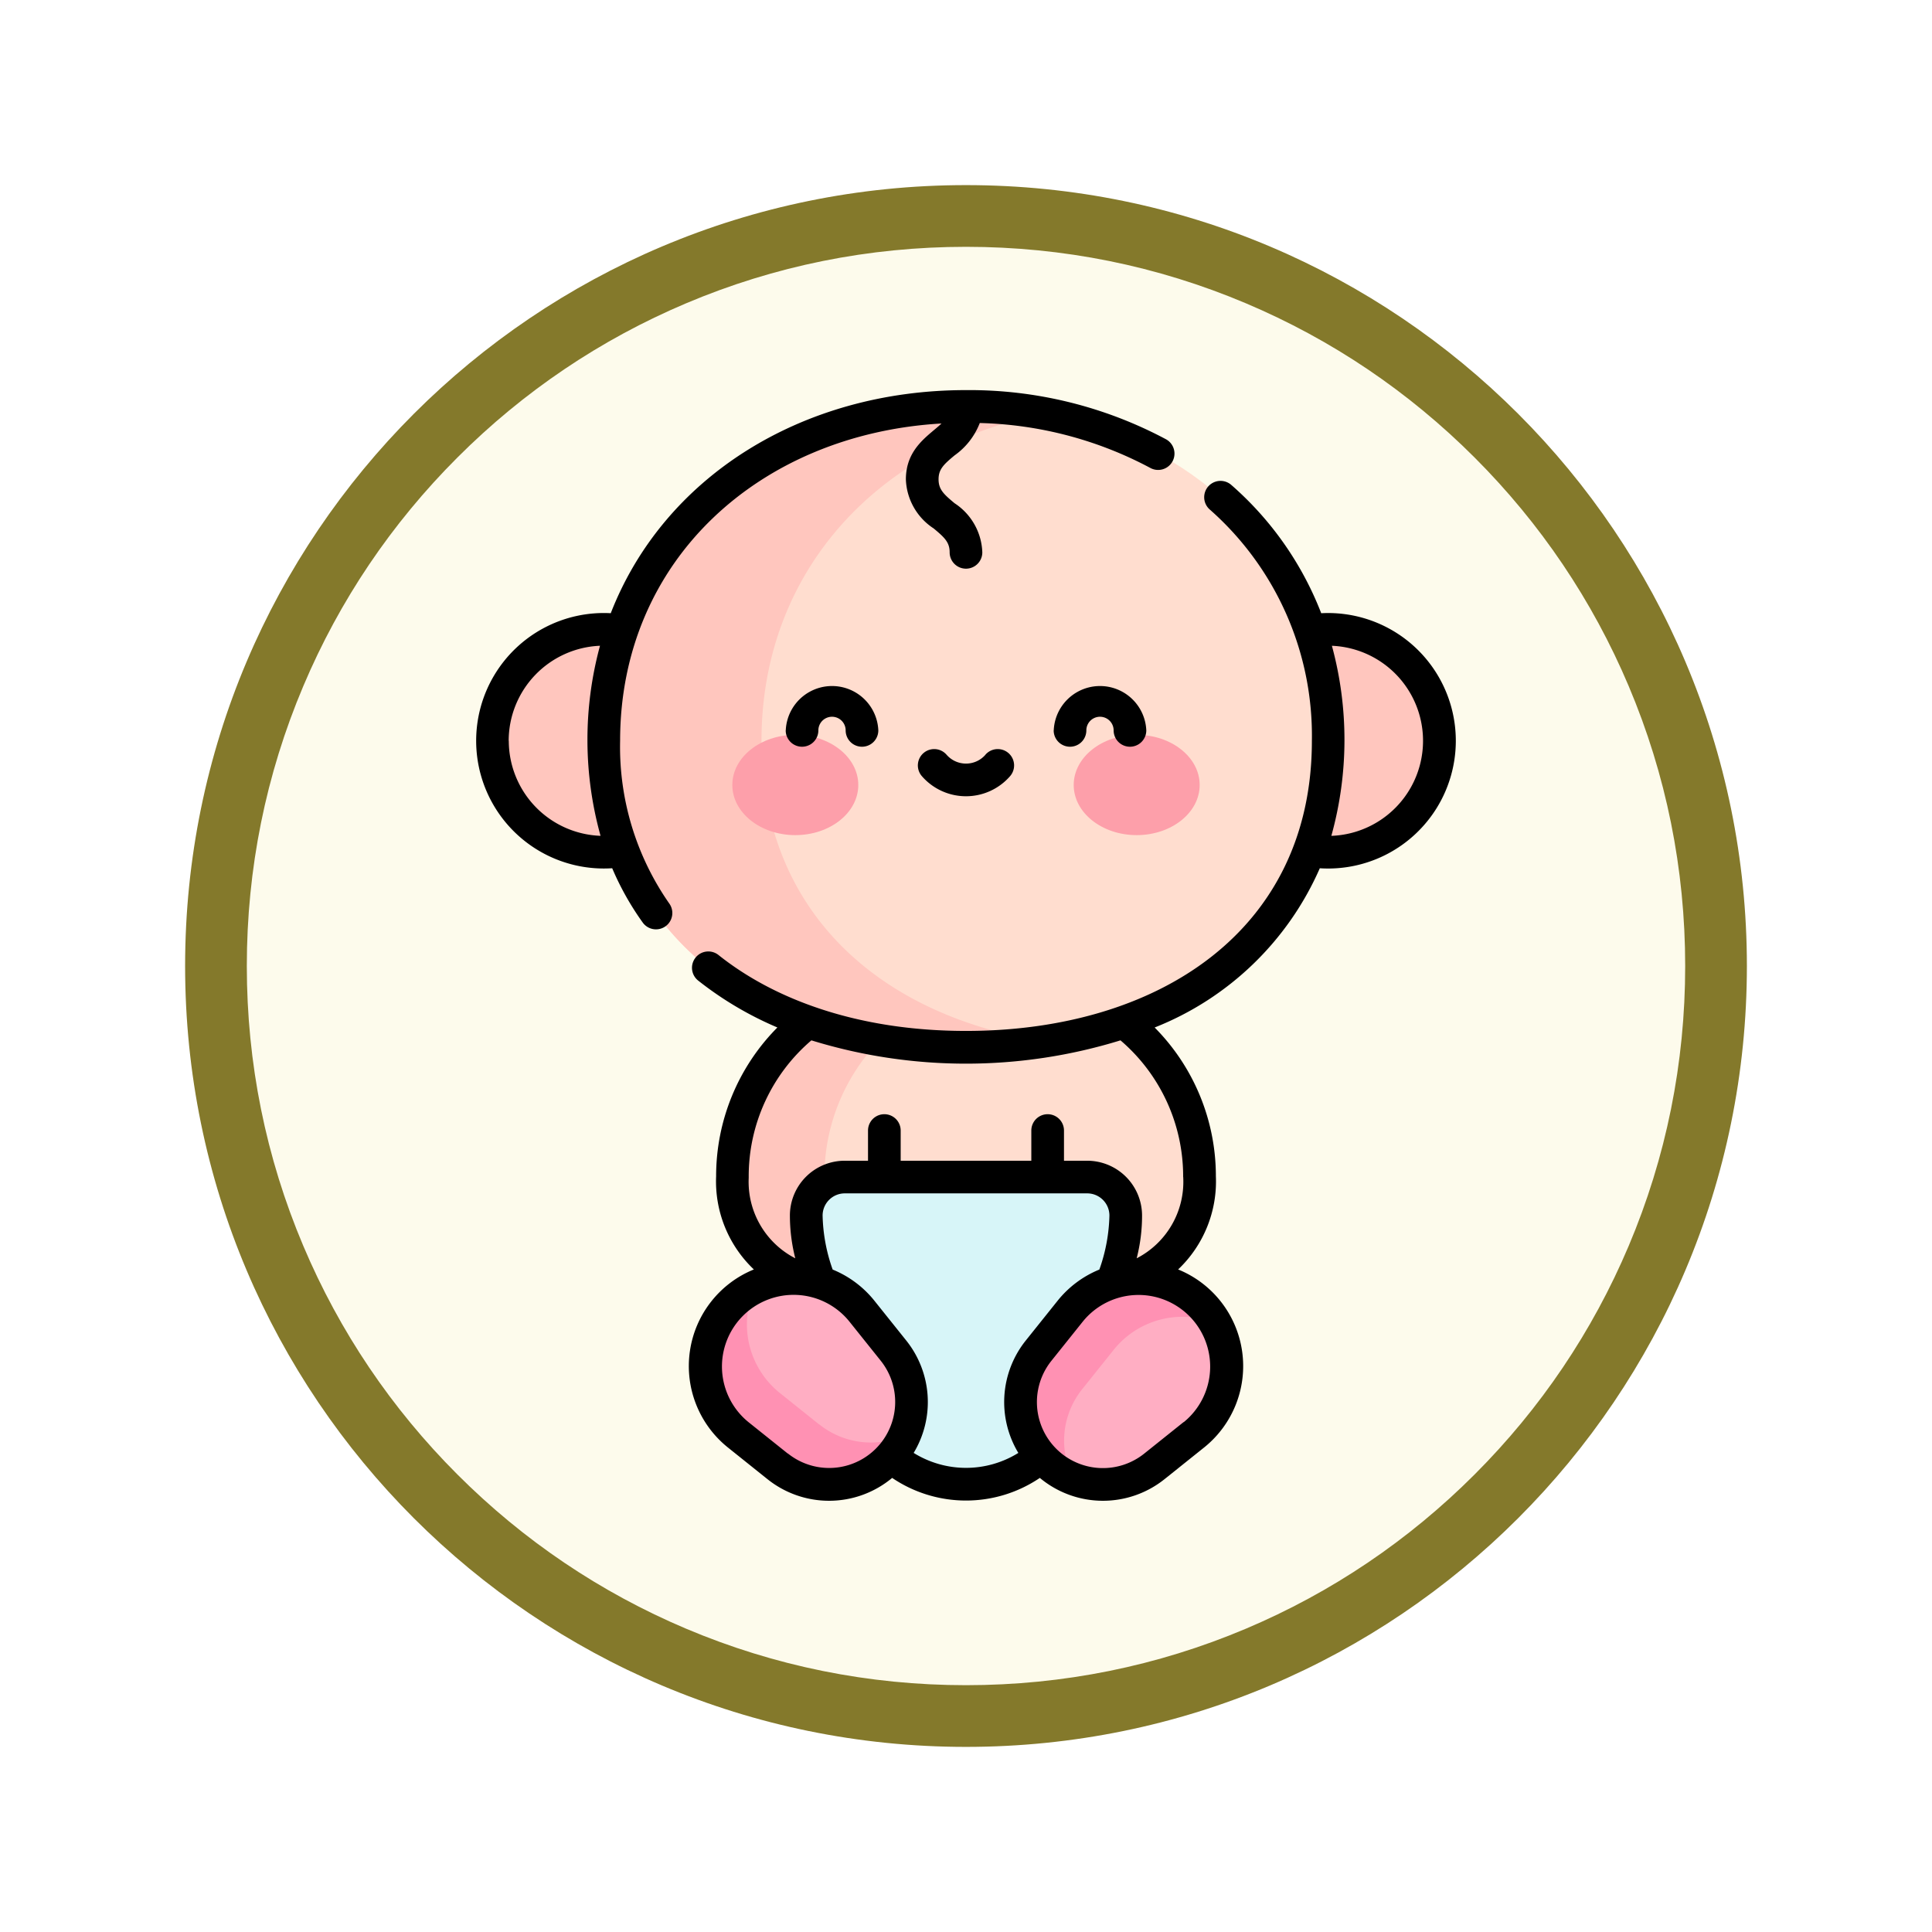 <svg xmlns="http://www.w3.org/2000/svg" xmlns:xlink="http://www.w3.org/1999/xlink" width="93.934" height="93.934" viewBox="0 0 93.934 93.934">
  <defs>
    <filter id="Trazado_982547" x="0" y="0" width="93.934" height="93.934" filterUnits="userSpaceOnUse">
      <feOffset dy="3" input="SourceAlpha"/>
      <feGaussianBlur stdDeviation="3" result="blur"/>
      <feFlood flood-opacity="0.161"/>
      <feComposite operator="in" in2="blur"/>
      <feComposite in="SourceGraphic"/>
    </filter>
  </defs>
  <g id="Grupo_1180145" data-name="Grupo 1180145" transform="translate(-183.066 -2187.033)">
    <g id="Grupo_1179446" data-name="Grupo 1179446" transform="translate(0 224.033)">
      <g id="Grupo_1175230" data-name="Grupo 1175230" transform="translate(-5.967 -23)">
        <g id="Grupo_1167337" data-name="Grupo 1167337" transform="translate(198.033 1992)">
          <g id="Grupo_1166720" data-name="Grupo 1166720">
            <g id="Grupo_1164305" data-name="Grupo 1164305">
              <g id="Grupo_1163948" data-name="Grupo 1163948">
                <g id="Grupo_1158168" data-name="Grupo 1158168">
                  <g id="Grupo_1152576" data-name="Grupo 1152576">
                    <g id="Grupo_1148633" data-name="Grupo 1148633">
                      <g id="Grupo_1148525" data-name="Grupo 1148525">
                        <g transform="matrix(1, 0, 0, 1, -9, -6)" filter="url(#Trazado_982547)">
                          <g id="Trazado_982547-2" data-name="Trazado 982547" transform="translate(9 6)" fill="#fdfbec">
                            <path d="M 37.967 74.434 C 33.043 74.434 28.268 73.47 23.773 71.568 C 19.43 69.732 15.53 67.102 12.181 63.753 C 8.831 60.403 6.202 56.503 4.365 52.161 C 2.464 47.666 1.5 42.89 1.5 37.967 C 1.5 33.043 2.464 28.268 4.365 23.773 C 6.202 19.43 8.831 15.53 12.181 12.181 C 15.53 8.831 19.43 6.202 23.773 4.365 C 28.268 2.464 33.043 1.5 37.967 1.5 C 42.89 1.5 47.666 2.464 52.161 4.365 C 56.503 6.202 60.403 8.831 63.753 12.181 C 67.102 15.53 69.732 19.43 71.568 23.773 C 73.47 28.268 74.434 33.043 74.434 37.967 C 74.434 42.89 73.47 47.666 71.568 52.161 C 69.732 56.503 67.102 60.403 63.753 63.753 C 60.403 67.102 56.503 69.732 52.161 71.568 C 47.666 73.47 42.89 74.434 37.967 74.434 Z" stroke="none"/>
                            <path d="M 37.967 3 C 33.245 3 28.666 3.924 24.357 5.747 C 20.194 7.508 16.454 10.029 13.242 13.242 C 10.029 16.454 7.508 20.194 5.747 24.357 C 3.924 28.666 3 33.245 3 37.967 C 3 42.689 3.924 47.268 5.747 51.577 C 7.508 55.74 10.029 59.48 13.242 62.692 C 16.454 65.904 20.194 68.426 24.357 70.187 C 28.666 72.009 33.245 72.934 37.967 72.934 C 42.689 72.934 47.268 72.009 51.577 70.187 C 55.74 68.426 59.48 65.904 62.692 62.692 C 65.904 59.48 68.426 55.74 70.187 51.577 C 72.009 47.268 72.934 42.689 72.934 37.967 C 72.934 33.245 72.009 28.666 70.187 24.357 C 68.426 20.194 65.904 16.454 62.692 13.242 C 59.48 10.029 55.74 7.508 51.577 5.747 C 47.268 3.924 42.689 3 37.967 3 M 37.967 0 C 58.935 0 75.934 16.998 75.934 37.967 C 75.934 58.935 58.935 75.934 37.967 75.934 C 16.998 75.934 0 58.935 0 37.967 C 0 16.998 16.998 0 37.967 0 Z" stroke="none" fill="#84792b"/>
                          </g>
                        </g>
                      </g>
                    </g>
                  </g>
                </g>
              </g>
            </g>
          </g>
        </g>
      </g>
    </g>
    <g id="XMLID_816_" transform="translate(176.203 2206)">
      <g id="XMLID_814_" transform="translate(30.801 0.794)">
        <path id="XMLID_570_" d="M170.434,273a9.526,9.526,0,0,0-3.678-7.527c-4.473-3.791-10.406-4-15.355,0h0A9.523,9.523,0,0,0,147.723,273a4.944,4.944,0,0,0,3.406,4.953,4.279,4.279,0,0,1,.821.169h14.258a4.288,4.288,0,0,1,.821-.169A4.945,4.945,0,0,0,170.434,273Z" transform="translate(-136.049 -235.544)" fill="#ffddcf"/>
        <path id="XMLID_1424_" d="M322.337,409.6h0Z" transform="translate(-292.179 -367.025)" fill="#ffddcf"/>
        <path id="XMLID_1426_" d="M152.194,273a9.524,9.524,0,0,1,3.678-7.526h0a12.952,12.952,0,0,1,5.51-2.691,11.849,11.849,0,0,0-9.981,2.691h0A9.523,9.523,0,0,0,147.723,273a4.944,4.944,0,0,0,3.406,4.953,4.281,4.281,0,0,1,.821.17h4.467a4.29,4.29,0,0,0-.817-.168A4.945,4.945,0,0,1,152.194,273Z" transform="translate(-136.049 -235.544)" fill="#ffc6be"/>
        <path id="XMLID_1813_" d="M229.875,409.6h0Z" transform="translate(-209.503 -367.026)" fill="#ffddcf"/>
        <path id="XMLID_2320_" d="M197.189,363.232a10.521,10.521,0,0,1-.637,3.236h0l-3.476,8.477a5.62,5.62,0,0,1-7.306,0l-3.476-8.477h0a10.4,10.4,0,0,1-.637-3.236,1.872,1.872,0,0,1,1.872-1.872h11.789A1.872,1.872,0,0,1,197.189,363.232Z" transform="translate(-166.393 -323.893)" fill="#d7f5f8"/>
        <path id="XMLID_820_" d="M289.551,409.989a4.28,4.28,0,0,0-7.079-.593l-1.534,1.917a4,4,0,0,0,5.629,5.629l1.917-1.534A4.28,4.28,0,0,0,289.551,409.989Z" transform="translate(-254.378 -365.409)" fill="#ffaec3"/>
        <path id="XMLID_1817_" d="M283.055,413.193l1.534-1.917a4.28,4.28,0,0,1,4.961-1.286,4.28,4.28,0,0,0-7.079-.593l-1.534,1.917a4.007,4.007,0,0,0,1.7,6.244A4,4,0,0,1,283.055,413.193Z" transform="translate(-254.378 -365.41)" fill="#ff91b3"/>
        <path id="XMLID_819_" d="M144.378,411.311l-1.534-1.917a4.277,4.277,0,1,0-6.012,6.012l1.917,1.534a4,4,0,0,0,5.629-5.629Z" transform="translate(-124.88 -365.407)" fill="#ffaec3"/>
        <path id="XMLID_1814_" d="M140.793,418.387l-1.917-1.534a4.279,4.279,0,0,1-1.192-5.175,4.28,4.28,0,0,0-.837,7.2l1.917,1.534a4.007,4.007,0,0,0,6.16-1.5,4.005,4.005,0,0,1-4.131-.532Z" transform="translate(-124.894 -368.884)" fill="#ff91b3"/>
        <path id="XMLID_2318_" d="M418.994,115.271a5.418,5.418,0,0,1-6.337,5.34,16.368,16.368,0,0,0,.048-10.688A5.419,5.419,0,0,1,418.994,115.271Z" transform="translate(-372.936 -99.015)" fill="#ffc6be"/>
        <path id="XMLID_2317_" d="M43.843,120.61a5.418,5.418,0,1,1-.048-10.688A16.37,16.37,0,0,0,43.843,120.61Z" transform="translate(-37.506 -99.015)" fill="#ffc6be"/>
        <path id="XMLID_568_" d="M110.122,7.852a20.835,20.835,0,0,0-3.834-.352c-9.727,0-17.611,6.53-17.611,16.256,0,9.764,7.921,14.9,17.611,14.9,9.765,0,17.611-5.2,17.611-14.9,0-8.41-5.895-14.428-13.777-15.9Z" transform="translate(-83.259 -7.5)" fill="#ffddcf"/>
        <path id="XMLID_2324_" d="M96.345,23.756c0-8.409,5.894-14.428,13.777-15.9a20.835,20.835,0,0,0-3.834-.352c-9.727,0-17.611,6.53-17.611,16.256,0,9.764,7.921,14.9,17.611,14.9a25.46,25.46,0,0,0,3.834-.284c-7.861-1.2-13.777-6.178-13.777-14.617Z" transform="translate(-83.259 -7.5)" fill="#ffc6be"/>
        <g id="Grupo_1180144" data-name="Grupo 1180144" transform="translate(11.668 15.967)">
          <ellipse id="XMLID_2312_" cx="3.062" cy="2.438" rx="3.062" ry="2.438" transform="translate(16.598)" fill="#fd9faa"/>
          <ellipse id="XMLID_2311_" cx="3.062" cy="2.438" rx="3.062" ry="2.438" fill="#fd9faa"/>
        </g>
      </g>
      <g id="XMLID_2211_" transform="translate(30.007 0)">
        <path id="XMLID_2215_" d="M158.467,48.114a15.909,15.909,0,0,0-4.371-6.236.794.794,0,1,0-1.05,1.192,14.66,14.66,0,0,1,4.967,11.247c0,9.28-7.539,14.106-16.817,14.106-5.307,0-9.361-1.563-12.021-3.681a.794.794,0,1,0-.989,1.242,16.769,16.769,0,0,0,3.84,2.271,10.261,10.261,0,0,0-2.979,7.232,5.9,5.9,0,0,0,1.835,4.533,5.072,5.072,0,0,0-1.259,8.659l1.917,1.534a4.791,4.791,0,0,0,6.066-.058,6.406,6.406,0,0,0,7.18,0,4.791,4.791,0,0,0,6.066.058l1.917-1.534a5.072,5.072,0,0,0-1.259-8.659,5.9,5.9,0,0,0,1.835-4.533,10.264,10.264,0,0,0-2.977-7.231,14.648,14.648,0,0,0,8.03-7.742,6.211,6.211,0,1,0,.068-12.4ZM132.533,88.973l-1.918-1.534a3.483,3.483,0,1,1,4.9-4.9l1.534,1.917a3.21,3.21,0,0,1-4.512,4.512Zm6.118-.033a4.787,4.787,0,0,0-.366-5.472l-1.534-1.917a5.039,5.039,0,0,0-2.038-1.526,8.331,8.331,0,0,1-.489-2.626,1.078,1.078,0,0,1,1.078-1.078h11.789a1.079,1.079,0,0,1,1.078,1.078,8.343,8.343,0,0,1-.489,2.626,5.038,5.038,0,0,0-2.038,1.526l-1.534,1.917a4.788,4.788,0,0,0-.367,5.472,4.819,4.819,0,0,1-5.089,0Zm13.126-1.5-1.917,1.534a3.21,3.21,0,0,1-4.512-4.512l1.535-1.918a3.483,3.483,0,1,1,4.9,4.9Zm-.018-11.874a4.184,4.184,0,0,1-2.265,3.912,8.3,8.3,0,0,0,.262-2.078,2.669,2.669,0,0,0-2.666-2.666h-1.13V73.266a.794.794,0,0,0-1.588,0v1.468H138.02V73.266a.794.794,0,0,0-1.588,0v1.468H135.3a2.665,2.665,0,0,0-2.666,2.666,8.4,8.4,0,0,0,.262,2.078,4.183,4.183,0,0,1-2.265-3.909c0-.018,0-.036,0-.055a8.69,8.69,0,0,1,3.048-6.633,25.485,25.485,0,0,0,15.028,0,8.7,8.7,0,0,1,3.047,6.633C151.758,75.529,151.759,75.549,151.759,75.565Zm7.2-16.628a17.41,17.41,0,0,0,.027-9.241,4.624,4.624,0,0,1-.027,9.241Z" transform="translate(-117.373 -37.266)"/>
        <path id="XMLID_2223_" d="M37.013,17.05c0-8.825,6.835-14.919,15.626-15.427-.6.578-1.732,1.19-1.732,2.718a2.971,2.971,0,0,0,1.35,2.384c.526.438.778.671.778,1.163a.794.794,0,0,0,1.588,0A2.971,2.971,0,0,0,53.274,5.5c-.526-.438-.778-.671-.778-1.163s.253-.725.778-1.163A3.45,3.45,0,0,0,54.5,1.6a18.572,18.572,0,0,1,8.291,2.184.794.794,0,1,0,.762-1.394A20.31,20.31,0,0,0,53.83,0c-7.995,0-14.7,4.236-17.272,10.847a6.211,6.211,0,1,0,.07,12.4,13.755,13.755,0,0,0,1.485,2.641.794.794,0,1,0,1.289-.928,13.3,13.3,0,0,1-2.389-7.911Zm-5.418,0a4.63,4.63,0,0,1,4.44-4.62,17.416,17.416,0,0,0,.027,9.241A4.629,4.629,0,0,1,31.6,17.05Z" transform="translate(-30.007 0)"/>
        <path id="XMLID_2224_" d="M172.217,137.251a.794.794,0,0,0,1.588,0,.663.663,0,0,1,1.327,0,.794.794,0,1,0,1.588,0,2.252,2.252,0,0,0-4.5,0Z" transform="translate(-157.16 -120.706)"/>
        <path id="XMLID_2225_" d="M295.267,137.251a.794.794,0,0,0,1.588,0,.663.663,0,0,1,1.327,0,.794.794,0,1,0,1.588,0,2.252,2.252,0,0,0-4.5,0Z" transform="translate(-267.181 -120.706)"/>
        <path id="XMLID_2226_" d="M236.194,165.123a1.253,1.253,0,0,1-1.893,0,.794.794,0,1,0-1.2,1.042,2.842,2.842,0,0,0,4.29,0,.794.794,0,0,0-1.2-1.042Z" transform="translate(-211.424 -147.396)"/>
      </g>
    </g>
  </g>
</svg>
